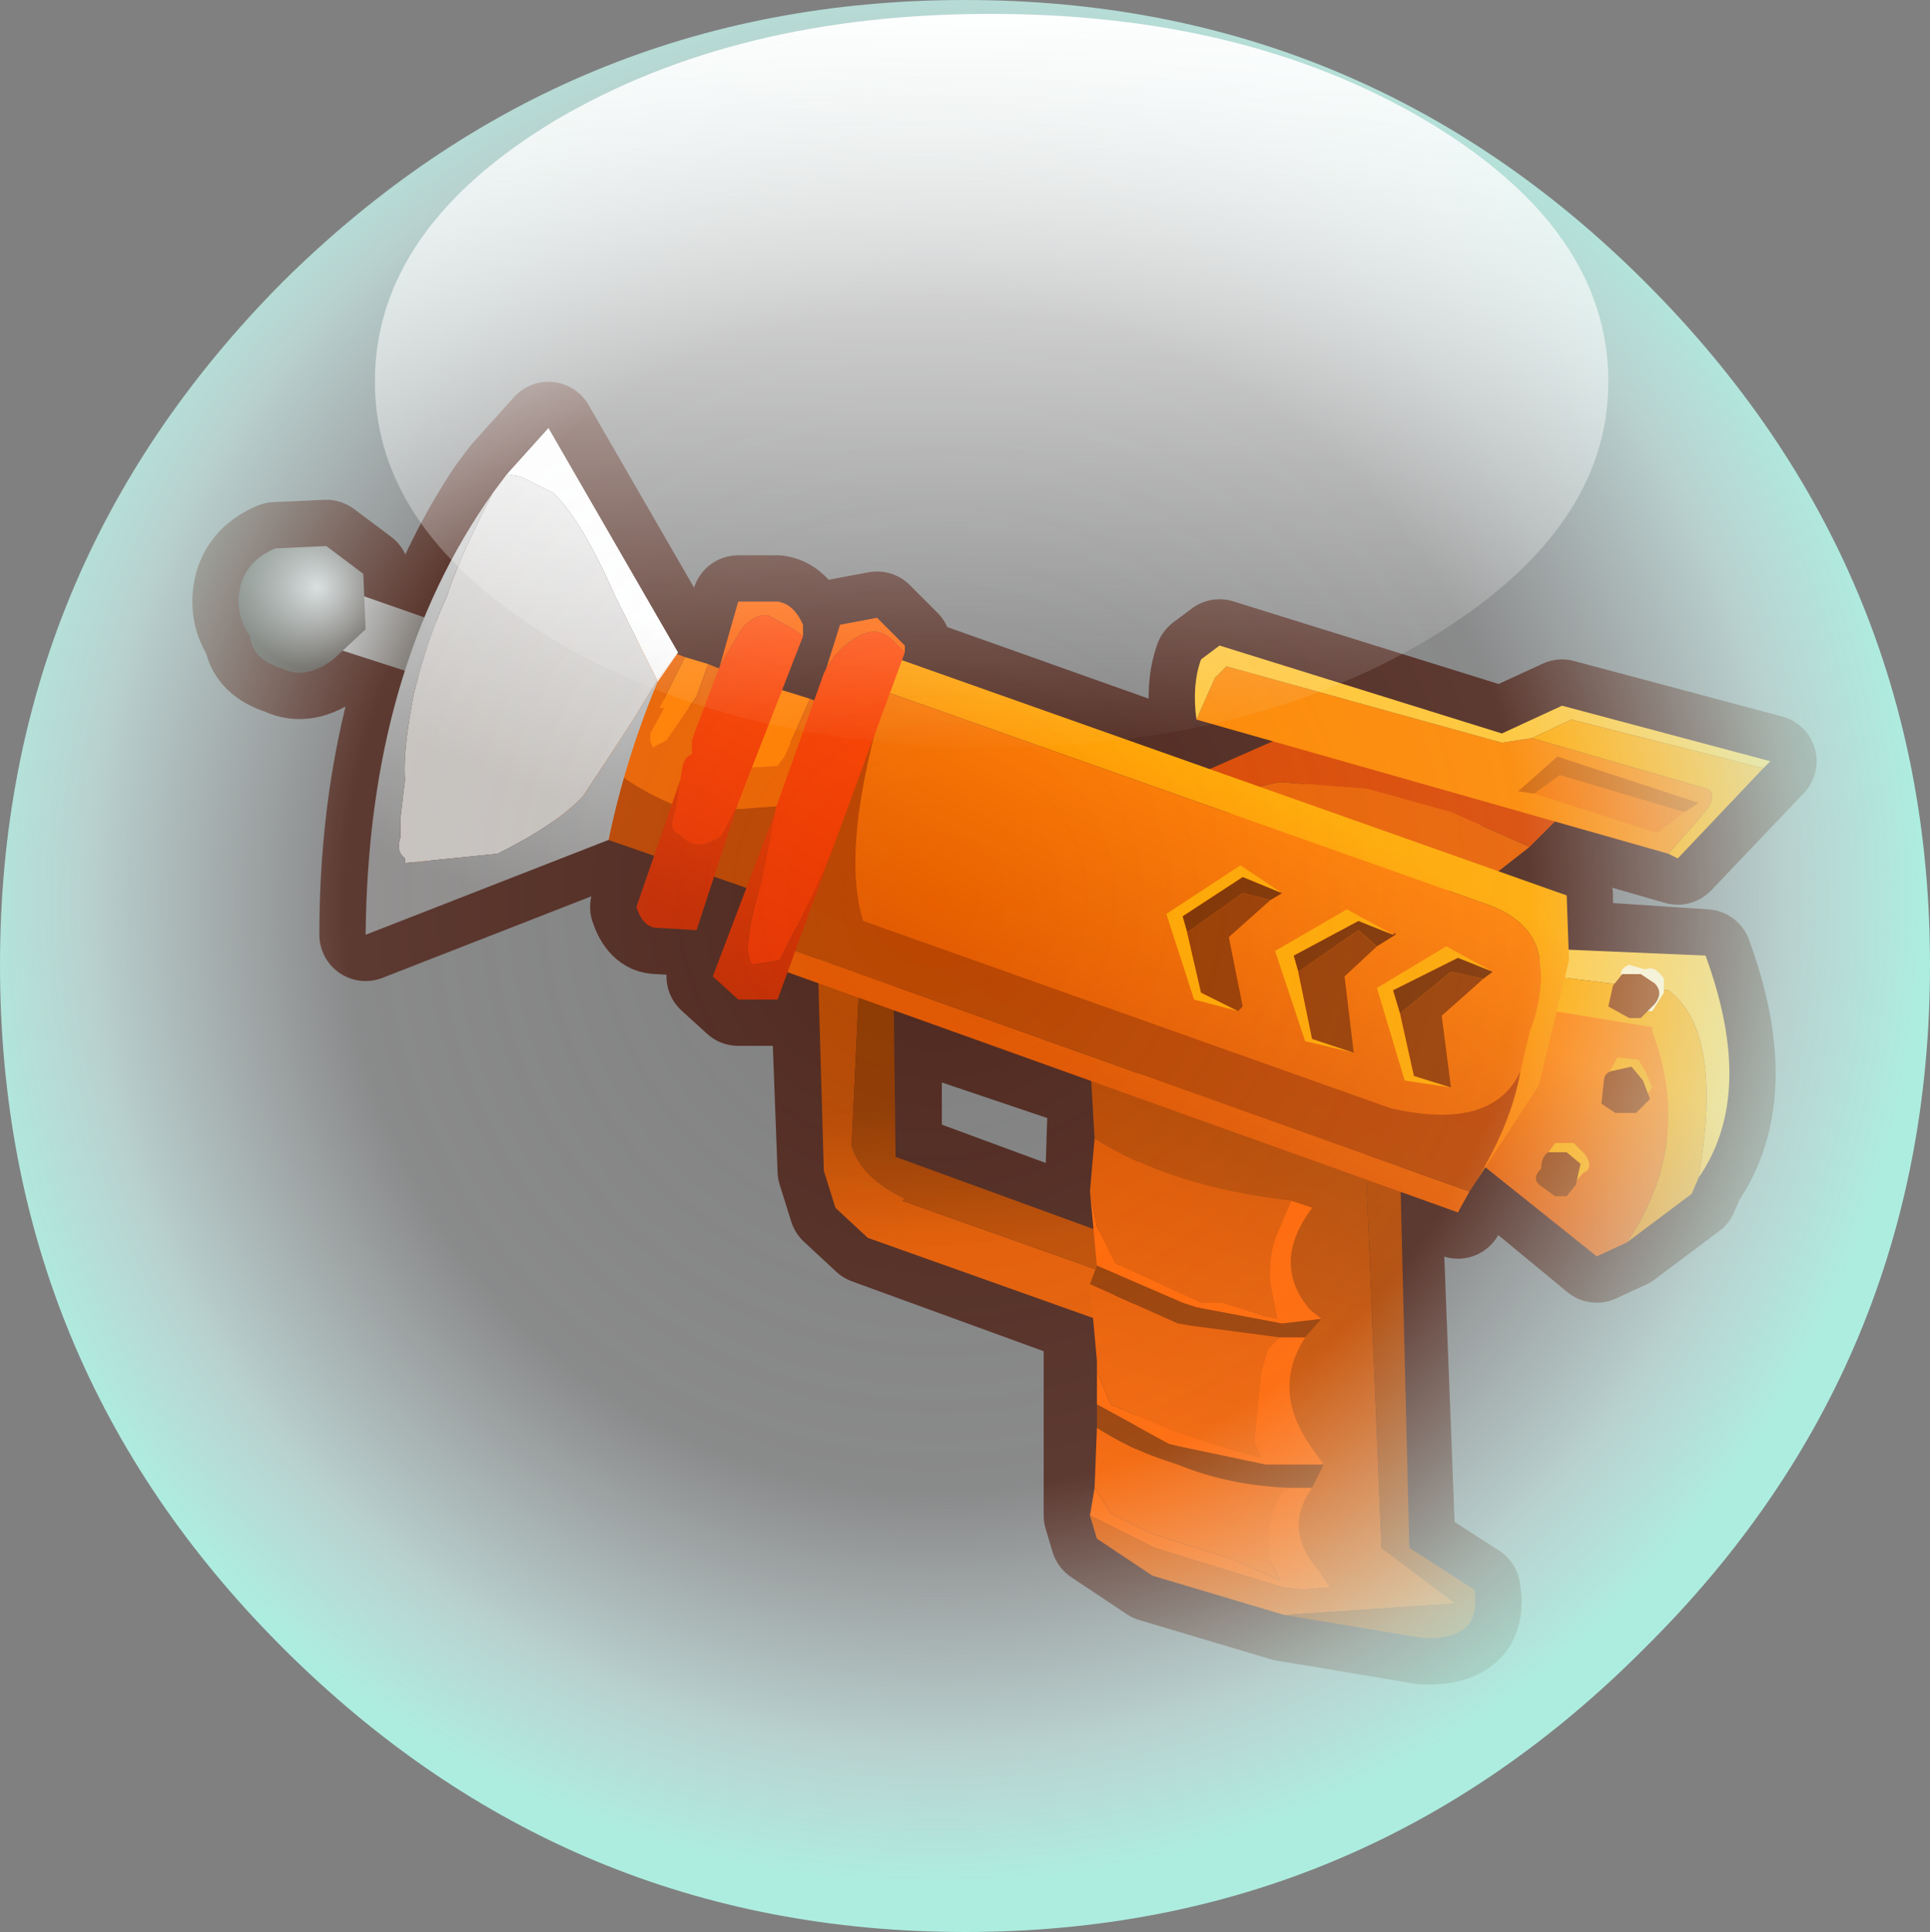 <?xml version="1.0" encoding="UTF-8" standalone="no"?>
<svg xmlns:xlink="http://www.w3.org/1999/xlink" height="41.75px" width="41.7px" xmlns="http://www.w3.org/2000/svg">
  <rect width="100%" height="100%" fill="#808080" stroke="none"/>
  <g transform="matrix(1.0, 0.0, 0.0, 1.0, 0.0, 0.0)">
    <path d="M26.35 13.95 L32.45 15.85 33.75 15.25 38.25 16.45 36.25 18.55 33.65 17.8 32.25 18.9 33.85 19.35 33.85 20.45 36.85 20.65 Q37.95 23.65 36.7 25.45 L36.55 25.8 35.15 26.85 34.5 27.15 32.2 25.25 31.75 25.75 31.5 26.2 30.15 25.75 30.45 33.45 31.85 34.35 Q32.05 35.45 30.75 35.4 L27.75 34.9 24.9 34.05 23.7 33.25 23.55 32.75 23.55 28.5 18.75 26.75 18.05 26.1 17.8 25.3 17.65 21.3 16.95 21.0 16.8 21.6 15.95 21.6 15.4 21.1 16.2 19.2 15.4 19.0 15.05 20.1 14.2 20.05 Q13.9 20.05 13.75 19.6 L14.05 18.45 13.2 18.1 13.15 18.15 7.9 20.2 Q7.9 17.15 8.7 14.55 L7.6 14.15 7.2 14.25 Q6.6 14.7 6.1 14.45 5.45 14.25 5.4 13.75 5.05 13.25 5.2 12.65 5.35 12.1 5.95 11.85 L7.05 11.8 7.85 12.4 7.9 12.9 9.25 13.35 Q9.85 11.85 10.65 10.65 L10.95 10.25 11.85 9.25 14.65 14.1 Q14.5 14.1 14.65 14.15 L15.6 14.5 15.55 14.4 15.95 13.0 16.8 13.0 Q17.15 13.05 17.35 13.5 L16.85 14.95 17.55 15.15 18.15 13.5 18.95 13.35 19.55 13.95 19.45 14.25 26.2 16.65 27.55 16.15 25.85 15.55 Q25.75 14.8 25.95 14.25 L26.35 13.95 M19.35 25.0 L23.55 26.55 23.65 23.45 19.35 22.0 19.35 25.0" fill="url(#gradient0)" fill-rule="evenodd" stroke="none"/>
    <path d="M26.35 13.95 L32.45 15.85 33.75 15.25 38.25 16.45 36.25 18.55 33.65 17.8 32.25 18.9 33.85 19.35 33.85 20.45 36.85 20.65 Q37.95 23.65 36.7 25.45 L36.55 25.8 35.15 26.85 34.5 27.15 32.2 25.25 31.75 25.75 31.5 26.2 30.15 25.75 30.45 33.45 31.85 34.35 Q32.05 35.45 30.75 35.4 L27.75 34.9 24.9 34.05 23.7 33.25 23.55 32.75 23.55 28.5 18.75 26.75 18.05 26.1 17.8 25.3 17.65 21.3 16.95 21.0 16.8 21.6 15.95 21.6 15.4 21.1 16.2 19.2 15.4 19.0 15.05 20.1 14.2 20.05 Q13.9 20.05 13.75 19.6 L14.05 18.45 13.2 18.1 13.15 18.15 7.9 20.2 Q7.9 17.15 8.7 14.55 L7.6 14.15 7.2 14.25 Q6.6 14.7 6.1 14.45 5.45 14.25 5.4 13.75 5.05 13.25 5.2 12.65 5.35 12.1 5.95 11.85 L7.05 11.8 7.85 12.4 7.9 12.9 9.25 13.35 Q9.85 11.85 10.65 10.65 L10.95 10.25 11.85 9.25 14.65 14.1 Q14.5 14.1 14.65 14.15 L15.6 14.5 15.55 14.4 15.95 13.0 16.8 13.0 Q17.15 13.05 17.35 13.5 L16.85 14.95 17.55 15.15 18.15 13.5 18.95 13.35 19.55 13.95 19.45 14.25 26.2 16.65 27.55 16.15 25.85 15.55 Q25.75 14.8 25.95 14.25 L26.35 13.95 M19.35 25.0 L23.55 26.55 23.65 23.45 19.35 22.0 19.35 25.0" fill="none" stroke="#4f281e" stroke-linecap="round" stroke-linejoin="round" stroke-width="2.0"/>
    <path d="M24.15 27.6 L23.95 28.6 18.75 26.75 18.05 26.1 17.8 25.3 17.65 20.15 18.6 20.5 18.4 24.75 Q18.6 25.45 19.55 25.9 L19.5 25.95 24.15 27.6" fill="url(#gradient1)" fill-rule="evenodd" stroke="none"/>
    <path d="M18.6 20.5 L19.3 20.8 19.35 25.0 24.15 26.75 24.15 27.6 19.5 25.95 19.55 25.9 Q18.6 25.45 18.4 24.75 L18.6 20.5" fill="url(#gradient2)" fill-rule="evenodd" stroke="none"/>
    <path d="M23.65 24.6 L23.55 22.9 29.5 24.95 29.85 33.45 31.45 34.65 27.75 34.9 24.9 34.05 23.7 33.25 23.55 32.75 24.95 33.45 27.7 34.3 28.15 34.35 28.75 34.3 28.5 33.95 Q27.7 33.05 28.35 32.15 L28.6 31.65 28.35 31.3 Q27.45 30.05 28.2 28.9 L28.55 28.5 28.3 28.3 Q27.45 27.3 28.35 26.1 L27.9 25.95 Q25.3 25.65 23.65 24.6" fill="url(#gradient3)" fill-rule="evenodd" stroke="none"/>
    <path d="M29.5 24.95 L30.25 25.2 30.45 33.45 31.85 34.35 Q32.05 35.45 30.75 35.4 L27.75 34.9 31.45 34.65 29.85 33.45 29.5 24.95" fill="url(#gradient4)" fill-rule="evenodd" stroke="none"/>
    <path d="M23.55 32.75 L23.65 32.15 24.0 32.7 24.9 33.15 26.65 33.7 27.65 34.15 27.45 33.75 Q27.3 33.15 27.55 32.55 L27.7 32.2 27.85 32.15 28.35 32.15 Q27.7 33.05 28.5 33.95 L28.75 34.3 28.15 34.35 27.7 34.3 24.95 33.45 23.55 32.75 M23.7 30.35 L23.7 29.65 24.0 30.35 25.3 30.9 26.5 31.3 27.25 31.5 27.1 31.15 27.25 29.65 27.4 29.15 27.65 28.9 28.2 28.9 Q27.45 30.05 28.35 31.3 L28.6 31.65 27.35 31.65 25.45 31.25 25.25 31.2 23.7 30.35 M23.7 27.35 L23.55 25.75 23.7 26.5 24.1 27.3 25.95 28.15 26.4 28.15 27.35 28.45 27.6 28.5 27.45 27.75 Q27.4 27.1 27.6 26.65 L27.9 25.95 28.35 26.1 Q27.45 27.3 28.3 28.3 L28.55 28.5 27.7 28.6 25.85 28.25 25.55 28.15 23.7 27.35" fill="url(#gradient5)" fill-rule="evenodd" stroke="none"/>
    <path d="M23.65 32.15 L23.7 30.85 Q24.4 31.3 25.15 31.55 L25.45 31.65 Q26.55 32.1 27.85 32.15 L27.7 32.2 27.55 32.55 Q27.3 33.15 27.45 33.75 L27.65 34.15 26.65 33.7 24.9 33.15 24.0 32.7 23.65 32.15 M23.7 29.65 L23.7 29.4 23.55 27.75 25.45 28.6 25.75 28.65 27.65 28.9 27.4 29.15 27.25 29.65 27.1 31.15 27.25 31.5 26.5 31.3 25.3 30.9 24.0 30.35 23.7 29.65 M23.55 25.75 L23.65 24.6 Q25.3 25.65 27.9 25.95 L27.6 26.65 Q27.4 27.1 27.45 27.75 L27.6 28.5 27.35 28.45 26.4 28.15 25.95 28.15 24.1 27.3 23.7 26.5 23.55 25.75" fill="url(#gradient6)" fill-rule="evenodd" stroke="none"/>
    <path d="M23.7 30.85 L23.7 30.35 25.25 31.2 25.45 31.25 27.35 31.65 28.6 31.65 28.35 32.15 27.85 32.15 Q26.55 32.1 25.45 31.65 L25.15 31.55 Q24.4 31.3 23.7 30.85 M23.55 27.75 L23.7 27.35 25.55 28.15 25.85 28.25 27.7 28.6 28.55 28.5 28.2 28.9 27.65 28.9 25.75 28.65 25.45 28.6 23.55 27.75" fill="#983b00" fill-rule="evenodd" stroke="none"/>
    <path d="M33.15 21.05 L33.35 20.5 36.85 20.65 Q37.95 23.65 36.7 25.45 37.25 22.3 36.05 21.4 L33.15 21.05" fill="url(#gradient7)" fill-rule="evenodd" stroke="none"/>
    <path d="M36.7 25.45 L36.55 25.8 35.15 26.85 Q36.6 24.7 35.7 22.3 L35.7 22.2 32.95 21.75 33.15 21.05 36.05 21.4 Q37.25 22.3 36.7 25.45" fill="url(#gradient8)" fill-rule="evenodd" stroke="none"/>
    <path d="M35.15 26.85 L34.5 27.15 31.75 24.95 32.95 21.75 35.7 22.2 35.7 22.3 Q36.6 24.7 35.15 26.85" fill="url(#gradient9)" fill-rule="evenodd" stroke="none"/>
    <path d="M33.05 18.3 L31.9 19.2 26.25 17.2 27.65 16.9 29.55 17.05 31.35 17.55 33.05 18.3" fill="#e86000" fill-rule="evenodd" stroke="none"/>
    <path d="M26.25 17.2 L25.5 16.9 28.45 15.6 33.9 17.45 33.05 18.3 31.35 17.55 29.55 17.05 27.65 16.9 26.25 17.2" fill="#d94700" fill-rule="evenodd" stroke="none"/>
    <path d="M19.05 14.85 L19.3 14.2 33.85 19.35 33.9 20.75 33.25 23.45 31.75 25.75 Q32.65 24.35 32.85 23.15 L33.05 22.3 Q33.4 21.4 33.25 20.65 33.1 19.9 32.15 19.55 L19.15 14.95 19.05 14.85" fill="url(#gradient10)" fill-rule="evenodd" stroke="none"/>
    <path d="M31.75 25.75 L31.5 26.2 16.85 20.95 17.05 20.5 31.75 25.75 M19.15 14.95 L32.15 19.55 Q33.1 19.9 33.25 20.65 33.4 21.4 33.05 22.3 L32.85 23.15 Q32.25 24.45 30.05 23.95 L18.65 19.9 Q18.15 18.3 19.15 14.95" fill="url(#gradient11)" fill-rule="evenodd" stroke="none"/>
    <path d="M17.05 20.5 L19.05 14.85 19.15 14.95 Q18.15 18.3 18.65 19.9 L30.05 23.95 Q32.25 24.45 32.85 23.15 32.65 24.35 31.75 25.75 L17.05 20.5" fill="url(#gradient12)" fill-rule="evenodd" stroke="none"/>
    <path d="M9.7 14.8 L6.75 13.85 7.05 12.6 10.05 13.65 9.7 14.8" fill="url(#gradient13)" fill-rule="evenodd" stroke="none"/>
    <path d="M6.1 14.45 Q5.45 14.25 5.4 13.75 5.05 13.25 5.2 12.65 5.35 12.1 5.95 11.85 L7.05 11.8 7.85 12.4 7.9 13.6 7.2 14.25 Q6.6 14.7 6.1 14.45" fill="url(#gradient14)" fill-rule="evenodd" stroke="none"/>
    <path d="M16.05 14.65 L17.5 15.1 16.95 16.35 16.8 16.55 15.15 16.65 15.65 15.55 16.05 14.65 M14.8 14.2 L15.3 14.35 15.05 15.05 14.4 16.0 14.1 16.15 14.05 16.0 14.05 15.85 14.35 15.3 14.25 15.3 14.8 14.2" fill="#ff7e00" fill-rule="evenodd" stroke="none"/>
    <path d="M17.5 15.1 L18.0 15.3 17.1 17.4 15.0 17.55 Q13.6 17.1 12.6 16.05 L12.55 15.95 13.35 13.65 14.8 14.2 14.25 15.3 14.35 15.3 14.05 15.85 14.05 16.0 14.1 16.15 14.4 16.0 15.05 15.05 15.3 14.35 16.05 14.65 15.65 15.55 15.15 16.65 16.8 16.55 16.95 16.35 17.5 15.1" fill="#e96200" fill-rule="evenodd" stroke="none"/>
    <path d="M17.1 17.4 L16.45 19.3 11.85 17.7 12.55 15.95 12.6 16.05 Q13.6 17.1 15.0 17.55 L17.1 17.4" fill="#b94400" fill-rule="evenodd" stroke="none"/>
    <path d="M17.85 14.45 L18.05 14.15 Q18.85 13.3 19.35 13.9 L19.55 14.1 17.95 18.45 17.65 19.15 16.85 20.75 16.25 20.85 Q16.0 20.55 16.45 19.05 L16.75 17.55 16.75 17.5 17.8 14.55 17.85 14.45" fill="url(#gradient15)" fill-rule="evenodd" stroke="none"/>
    <path d="M19.55 14.1 L19.35 13.9 Q18.85 13.3 18.05 14.15 L17.85 14.45 18.15 13.5 18.95 13.35 19.55 13.95 19.55 14.1" fill="url(#gradient16)" fill-rule="evenodd" stroke="none"/>
    <path d="M16.75 17.55 L16.45 19.05 Q16.0 20.55 16.25 20.85 L16.85 20.75 17.65 19.15 17.95 18.45 16.8 21.6 15.95 21.6 15.4 21.1 16.75 17.55" fill="url(#gradient17)" fill-rule="evenodd" stroke="none"/>
    <path d="M15.55 14.4 L15.95 13.0 16.8 13.0 Q17.15 13.05 17.35 13.5 L17.35 13.75 17.15 13.6 16.6 13.3 Q16.35 13.25 16.05 13.55 L15.55 14.4" fill="url(#gradient18)" fill-rule="evenodd" stroke="none"/>
    <path d="M15.55 14.4 L16.05 13.55 Q16.35 13.25 16.6 13.3 L17.15 13.6 17.35 13.75 15.95 17.35 15.6 18.05 Q15.05 18.45 14.7 18.05 14.45 17.95 14.55 17.65 L14.65 17.25 14.7 16.85 14.75 16.55 Q14.8 16.35 14.95 16.3 L14.95 16.0 15.0 15.85 15.55 14.4" fill="url(#gradient19)" fill-rule="evenodd" stroke="none"/>
    <path d="M15.95 17.35 L15.05 20.1 14.2 20.05 Q13.9 20.05 13.75 19.6 L14.7 16.85 14.65 17.25 14.55 17.65 Q14.45 17.95 14.7 18.05 15.05 18.45 15.6 18.05 L15.95 17.35" fill="url(#gradient20)" fill-rule="evenodd" stroke="none"/>
    <path d="M10.95 10.25 L11.85 9.25 14.65 14.1 14.2 14.7 13.3 12.9 Q12.55 11.2 11.95 10.65 L11.25 10.3 10.95 10.25" fill="url(#gradient21)" fill-rule="evenodd" stroke="none"/>
    <path d="M10.65 10.65 L10.95 10.25 11.25 10.3 11.95 10.65 Q12.55 11.2 13.3 12.9 L14.2 14.7 13.65 15.6 12.6 17.2 Q12.05 17.8 10.75 18.45 L8.75 18.65 8.75 18.55 Q8.55 18.4 8.65 18.1 L8.65 17.7 8.75 16.85 Q8.7 16.2 8.95 14.95 9.25 13.75 9.65 12.9 9.9 12.1 10.65 10.65" fill="url(#gradient22)" fill-rule="evenodd" stroke="none"/>
    <path d="M14.2 14.75 Q13.5 16.45 13.15 18.15 L7.9 20.2 Q7.95 14.45 10.65 10.65 9.9 12.1 9.65 12.9 9.25 13.75 8.95 14.95 8.7 16.2 8.75 16.85 L8.65 17.7 8.65 18.1 Q8.55 18.4 8.75 18.55 L8.75 18.65 10.75 18.45 Q12.05 17.8 12.6 17.2 L13.65 15.6 14.2 14.7 14.2 14.75" fill="url(#gradient23)" fill-rule="evenodd" stroke="none"/>
    <path d="M14.65 14.1 L14.2 14.75 14.2 14.7 14.65 14.1" fill="url(#gradient24)" fill-rule="evenodd" stroke="none"/>
    <path d="M36.05 18.45 L25.85 15.55 26.25 14.65 26.5 14.4 32.45 16.05 33.1 15.95 36.9 17.05 Q37.15 17.2 36.75 17.65 L36.05 18.45" fill="#fd8700" fill-rule="evenodd" stroke="none"/>
    <path d="M25.85 15.55 Q25.75 14.8 25.95 14.25 L26.35 13.95 32.45 15.85 33.75 15.25 38.25 16.45 38.1 16.6 33.95 15.55 33.1 15.95 32.45 16.05 26.5 14.4 26.25 14.65 25.85 15.55" fill="#ffc431" fill-rule="evenodd" stroke="none"/>
    <path d="M38.1 16.6 L36.25 18.55 36.05 18.45 36.75 17.65 Q37.15 17.2 36.9 17.05 L33.1 15.95 33.95 15.55 38.1 16.6" fill="#ffa800" fill-rule="evenodd" stroke="none"/>
    <path d="M33.15 17.15 L33.7 16.75 36.4 17.55 35.8 18.0 33.15 17.15" fill="#f97600" fill-rule="evenodd" stroke="none"/>
    <path d="M36.4 17.55 L33.7 16.75 33.15 17.15 32.8 17.1 33.65 16.35 36.7 17.35 36.4 17.55" fill="#d46400" fill-rule="evenodd" stroke="none"/>
    <path d="M31.35 23.5 L30.35 23.35 29.75 21.35 31.25 20.45 32.25 21.0 31.5 20.7 30.1 21.4 30.25 21.9 30.55 23.25 31.35 23.5" fill="#fea500" fill-rule="evenodd" stroke="none"/>
    <path d="M30.25 21.9 L30.1 21.4 31.5 20.7 32.25 21.0 32.05 21.15 31.35 21.0 30.25 21.9" fill="#7e3100" fill-rule="evenodd" stroke="none"/>
    <path d="M31.35 23.5 L30.55 23.25 30.25 21.9 31.35 21.0 32.05 21.15 31.15 21.95 31.35 23.5" fill="#983b00" fill-rule="evenodd" stroke="none"/>
    <path d="M28.05 21.0 L27.95 20.65 29.35 19.9 30.1 20.2 30.15 20.15 30.15 20.2 29.75 20.45 29.35 20.1 28.05 21.0" fill="#7e3100" fill-rule="evenodd" stroke="none"/>
    <path d="M30.1 20.2 L29.35 19.9 27.95 20.65 28.05 21.0 28.35 22.45 29.25 22.75 28.2 22.5 27.55 20.55 29.1 19.65 30.1 20.2" fill="#fea500" fill-rule="evenodd" stroke="none"/>
    <path d="M28.05 21.0 L29.35 20.1 29.75 20.45 29.05 21.1 29.25 22.75 28.35 22.45 28.05 21.0" fill="#983b00" fill-rule="evenodd" stroke="none"/>
    <path d="M27.7 19.3 L27.45 19.45 26.85 19.3 25.65 20.15 25.55 19.8 26.85 18.95 27.7 19.3" fill="#7e3100" fill-rule="evenodd" stroke="none"/>
    <path d="M27.7 19.3 L26.85 18.95 25.55 19.8 25.65 20.15 25.95 21.45 26.75 21.85 25.8 21.6 25.2 19.75 26.8 18.7 27.7 19.3" fill="#fea500" fill-rule="evenodd" stroke="none"/>
    <path d="M25.65 20.15 L26.85 19.3 27.45 19.45 26.55 20.25 26.85 21.75 26.75 21.85 25.95 21.45 25.65 20.15" fill="#983b00" fill-rule="evenodd" stroke="none"/>
    <path d="M35.55 20.95 Q35.75 20.85 35.95 21.15 L35.95 21.45 35.7 21.85 35.25 21.85 34.95 21.45 35.05 21.15 Q34.95 20.95 35.2 20.85 L35.55 20.95" fill="#ffeec6" fill-rule="evenodd" stroke="none"/>
    <path d="M35.75 21.7 L35.45 22.0 35.2 22.0 34.75 21.75 34.85 21.3 35.05 21.05 35.45 21.05 35.75 21.25 Q35.95 21.45 35.75 21.7" fill="#983b00" fill-rule="evenodd" stroke="none"/>
    <path d="M35.55 23.15 L35.7 23.5 35.5 23.75 35.05 23.85 Q34.75 23.8 34.8 23.5 34.65 23.35 34.75 23.2 L34.95 22.85 35.4 22.9 35.55 23.15" fill="#fea500" fill-rule="evenodd" stroke="none"/>
    <path d="M35.5 23.35 L35.65 23.75 35.35 24.05 34.9 24.05 34.6 23.85 34.65 23.4 Q34.65 23.2 34.8 23.15 L35.25 23.05 35.5 23.35" fill="#983b00" fill-rule="evenodd" stroke="none"/>
    <path d="M34.2 25.35 L33.95 25.65 33.7 25.8 33.3 25.45 33.35 25.05 33.6 24.7 34.0 24.7 34.25 24.95 Q34.45 25.25 34.2 25.35" fill="#fea500" fill-rule="evenodd" stroke="none"/>
    <path d="M34.05 25.6 L33.85 25.85 33.6 25.85 33.25 25.6 Q33.1 25.45 33.3 25.25 33.3 25.0 33.45 24.9 L33.85 24.9 34.15 25.15 34.05 25.6" fill="#983b00" fill-rule="evenodd" stroke="none"/>
    <path d="M35.55 6.1 Q41.7 12.25 41.7 20.85 41.7 29.5 35.55 35.6 29.45 41.75 20.85 41.75 12.25 41.75 6.1 35.6 0.0 29.5 0.0 20.85 0.0 12.25 6.1 6.1 12.25 0.0 20.85 0.0 29.45 0.0 35.55 6.1" fill="url(#gradient25)" fill-rule="evenodd" stroke="none"/>
    <path d="M21.4 0.3 Q26.9 0.3 30.8 2.6 34.75 4.95 34.75 8.25 34.75 11.5 30.8 13.85 26.9 16.15 21.4 16.15 15.9 16.15 12.0 13.85 8.1 11.5 8.1 8.25 8.1 4.95 12.0 2.6 15.9 0.3 21.4 0.3" fill="url(#gradient26)" fill-rule="evenodd" stroke="none"/>
  </g>
  <defs>
    <linearGradient gradientTransform="matrix(-9.0E-4, 0.002, -0.003, -0.001, 34.8, 25.05)" gradientUnits="userSpaceOnUse" id="gradient0" spreadMethod="pad" x1="-819.2" x2="819.2">
      <stop offset="0.0" stop-color="#ff7e00"/>
      <stop offset="1.0" stop-color="#e05600"/>
    </linearGradient>
    <linearGradient gradientTransform="matrix(3.0E-4, -0.002, 0.001, -1.0E-4, 23.8, 25.05)" gradientUnits="userSpaceOnUse" id="gradient1" spreadMethod="pad" x1="-819.2" x2="819.2">
      <stop offset="0.0" stop-color="#e35a00"/>
      <stop offset="1.0" stop-color="#b44700"/>
    </linearGradient>
    <linearGradient gradientTransform="matrix(3.0E-4, -0.002, 0.001, -1.0E-4, 23.8, 25.05)" gradientUnits="userSpaceOnUse" id="gradient2" spreadMethod="pad" x1="-819.2" x2="819.2">
      <stop offset="0.0" stop-color="#bd4b00"/>
      <stop offset="1.0" stop-color="#8e3800"/>
    </linearGradient>
    <linearGradient gradientTransform="matrix(0.002, -0.006, 0.006, 0.002, 27.65, 30.05)" gradientUnits="userSpaceOnUse" id="gradient3" spreadMethod="pad" x1="-819.2" x2="819.2">
      <stop offset="0.0" stop-color="#e35a00"/>
      <stop offset="1.0" stop-color="#b44700"/>
    </linearGradient>
    <linearGradient gradientTransform="matrix(0.002, -0.006, 0.006, 0.002, 27.65, 30.05)" gradientUnits="userSpaceOnUse" id="gradient4" spreadMethod="pad" x1="-819.2" x2="819.2">
      <stop offset="0.0" stop-color="#9c3e00"/>
      <stop offset="1.0" stop-color="#b44700"/>
    </linearGradient>
    <linearGradient gradientTransform="matrix(0.002, -0.006, 0.006, 0.002, 27.65, 30.05)" gradientUnits="userSpaceOnUse" id="gradient5" spreadMethod="pad" x1="-819.2" x2="819.2">
      <stop offset="0.0" stop-color="#ff6500"/>
      <stop offset="1.0" stop-color="#ff6300"/>
    </linearGradient>
    <linearGradient gradientTransform="matrix(0.002, -0.006, 0.006, 0.002, 27.65, 30.05)" gradientUnits="userSpaceOnUse" id="gradient6" spreadMethod="pad" x1="-819.2" x2="819.2">
      <stop offset="0.0" stop-color="#ff6500"/>
      <stop offset="1.0" stop-color="#d75400"/>
    </linearGradient>
    <linearGradient gradientTransform="matrix(-9.0E-4, 0.002, -0.003, -0.001, 34.8, 25.05)" gradientUnits="userSpaceOnUse" id="gradient7" spreadMethod="pad" x1="-819.2" x2="819.2">
      <stop offset="0.0" stop-color="#ffc63a"/>
      <stop offset="1.0" stop-color="#ff8c00"/>
    </linearGradient>
    <linearGradient gradientTransform="matrix(-9.0E-4, 0.002, -0.003, -0.001, 34.8, 25.05)" gradientUnits="userSpaceOnUse" id="gradient8" spreadMethod="pad" x1="-819.2" x2="819.2">
      <stop offset="0.0" stop-color="#ffa800"/>
      <stop offset="1.0" stop-color="#e07b00"/>
    </linearGradient>
    <linearGradient gradientTransform="matrix(-9.0E-4, 0.002, -0.003, -0.001, 34.8, 25.05)" gradientUnits="userSpaceOnUse" id="gradient9" spreadMethod="pad" x1="-819.2" x2="819.2">
      <stop offset="0.0" stop-color="#ff7e00"/>
      <stop offset="1.0" stop-color="#e05600"/>
    </linearGradient>
    <linearGradient gradientTransform="matrix(-0.002, 0.004, -0.004, -0.002, 26.35, 20.5)" gradientUnits="userSpaceOnUse" id="gradient10" spreadMethod="pad" x1="-819.2" x2="819.2">
      <stop offset="0.0" stop-color="#ffa800"/>
      <stop offset="1.0" stop-color="#fc6100"/>
    </linearGradient>
    <linearGradient gradientTransform="matrix(-0.002, 0.004, -0.004, -0.002, 26.35, 20.5)" gradientUnits="userSpaceOnUse" id="gradient11" spreadMethod="pad" x1="-819.2" x2="819.2">
      <stop offset="0.0" stop-color="#ff7e00"/>
      <stop offset="1.0" stop-color="#e05600"/>
    </linearGradient>
    <linearGradient gradientTransform="matrix(-0.002, 0.004, -0.004, -0.002, 26.35, 20.5)" gradientUnits="userSpaceOnUse" id="gradient12" spreadMethod="pad" x1="-819.2" x2="819.2">
      <stop offset="0.0" stop-color="#bf3f00"/>
      <stop offset="1.0" stop-color="#b84600"/>
    </linearGradient>
    <linearGradient gradientTransform="matrix(-0.002, -7.0E-4, 3.0E-4, -7.0E-4, 8.45, 13.65)" gradientUnits="userSpaceOnUse" id="gradient13" spreadMethod="pad" x1="-819.2" x2="819.2">
      <stop offset="0.0" stop-color="#514941"/>
      <stop offset="1.0" stop-color="#d4d4d4"/>
    </linearGradient>
    <radialGradient cx="0" cy="0" gradientTransform="matrix(0.002, 8.0E-4, -8.0E-4, 0.002, 6.85, 12.7)" gradientUnits="userSpaceOnUse" id="gradient14" r="819.2" spreadMethod="pad">
      <stop offset="0.0" stop-color="#d4d4d4"/>
      <stop offset="1.0" stop-color="#514941"/>
    </radialGradient>
    <linearGradient gradientTransform="matrix(-0.002, 0.005, -0.004, -0.002, 17.5, 17.5)" gradientUnits="userSpaceOnUse" id="gradient15" spreadMethod="pad" x1="-819.2" x2="819.2">
      <stop offset="0.0" stop-color="#ff4600"/>
      <stop offset="1.0" stop-color="#e03100"/>
    </linearGradient>
    <linearGradient gradientTransform="matrix(-0.002, 0.005, -0.004, -0.002, 17.5, 17.5)" gradientUnits="userSpaceOnUse" id="gradient16" spreadMethod="pad" x1="-819.2" x2="819.2">
      <stop offset="0.0" stop-color="#ff6200"/>
      <stop offset="1.0" stop-color="#e03100"/>
    </linearGradient>
    <linearGradient gradientTransform="matrix(-0.002, 0.005, -0.004, -0.002, 17.5, 17.5)" gradientUnits="userSpaceOnUse" id="gradient17" spreadMethod="pad" x1="-819.2" x2="819.2">
      <stop offset="0.0" stop-color="#ff4600"/>
      <stop offset="1.0" stop-color="#c02a00"/>
    </linearGradient>
    <linearGradient gradientTransform="matrix(-0.001, 0.004, -0.004, -0.002, 15.6, 16.55)" gradientUnits="userSpaceOnUse" id="gradient18" spreadMethod="pad" x1="-819.2" x2="819.2">
      <stop offset="0.0" stop-color="#fe6100"/>
      <stop offset="1.0" stop-color="#e03100"/>
    </linearGradient>
    <linearGradient gradientTransform="matrix(-0.001, 0.004, -0.004, -0.002, 15.6, 16.55)" gradientUnits="userSpaceOnUse" id="gradient19" spreadMethod="pad" x1="-819.2" x2="819.2">
      <stop offset="0.0" stop-color="#ff4600"/>
      <stop offset="1.0" stop-color="#e03100"/>
    </linearGradient>
    <linearGradient gradientTransform="matrix(-0.001, 0.004, -0.004, -0.002, 15.6, 16.55)" gradientUnits="userSpaceOnUse" id="gradient20" spreadMethod="pad" x1="-819.2" x2="819.2">
      <stop offset="0.0" stop-color="#ff4600"/>
      <stop offset="1.0" stop-color="#c12a00"/>
    </linearGradient>
    <linearGradient gradientTransform="matrix(-0.001, 0.004, -0.005, -0.002, 10.9, 15.85)" gradientUnits="userSpaceOnUse" id="gradient21" spreadMethod="pad" x1="-819.2" x2="819.2">
      <stop offset="0.0" stop-color="#ffffff"/>
      <stop offset="1.0" stop-color="#c4bfbb"/>
    </linearGradient>
    <linearGradient gradientTransform="matrix(-0.001, 0.004, -0.005, -0.002, 11.85, 13.6)" gradientUnits="userSpaceOnUse" id="gradient22" spreadMethod="pad" x1="-819.2" x2="819.2">
      <stop offset="0.0" stop-color="#ececec"/>
      <stop offset="1.0" stop-color="#c4bfbb"/>
    </linearGradient>
    <linearGradient gradientTransform="matrix(-0.001, 0.004, -0.005, -0.002, 10.9, 15.85)" gradientUnits="userSpaceOnUse" id="gradient23" spreadMethod="pad" x1="-819.2" x2="819.2">
      <stop offset="0.0" stop-color="#c9c9c9"/>
      <stop offset="1.0" stop-color="#8a8887"/>
    </linearGradient>
    <linearGradient gradientTransform="matrix(-0.001, 0.004, -0.005, -0.002, 10.9, 15.85)" gradientUnits="userSpaceOnUse" id="gradient24" spreadMethod="pad" x1="-819.2" x2="819.2">
      <stop offset="0.0" stop-color="#ffffff"/>
      <stop offset="1.0" stop-color="#8a8887"/>
    </linearGradient>
    <radialGradient cx="0" cy="0" gradientTransform="matrix(0.026, 0.0, 0.0, 0.026, 20.25, 19.45)" gradientUnits="userSpaceOnUse" id="gradient25" r="819.2" spreadMethod="pad">
      <stop offset="0.0" stop-color="#fbfbfb" stop-opacity="0.0"/>
      <stop offset="0.6" stop-color="#eff7fc" stop-opacity="0.086"/>
      <stop offset="0.867" stop-color="#d6fefa" stop-opacity="0.651"/>
      <stop offset="1.0" stop-color="#b4feee" stop-opacity="0.863"/>
    </radialGradient>
    <linearGradient gradientTransform="matrix(2.0E-4, -0.01, 0.016, 1.0E-4, 21.45, 8.2)" gradientUnits="userSpaceOnUse" id="gradient26" spreadMethod="pad" x1="-819.2" x2="819.2">
      <stop offset="0.0" stop-color="#fbfbfb" stop-opacity="0.0"/>
      <stop offset="1.0" stop-color="#ffffff"/>
    </linearGradient>
  </defs>
</svg>
